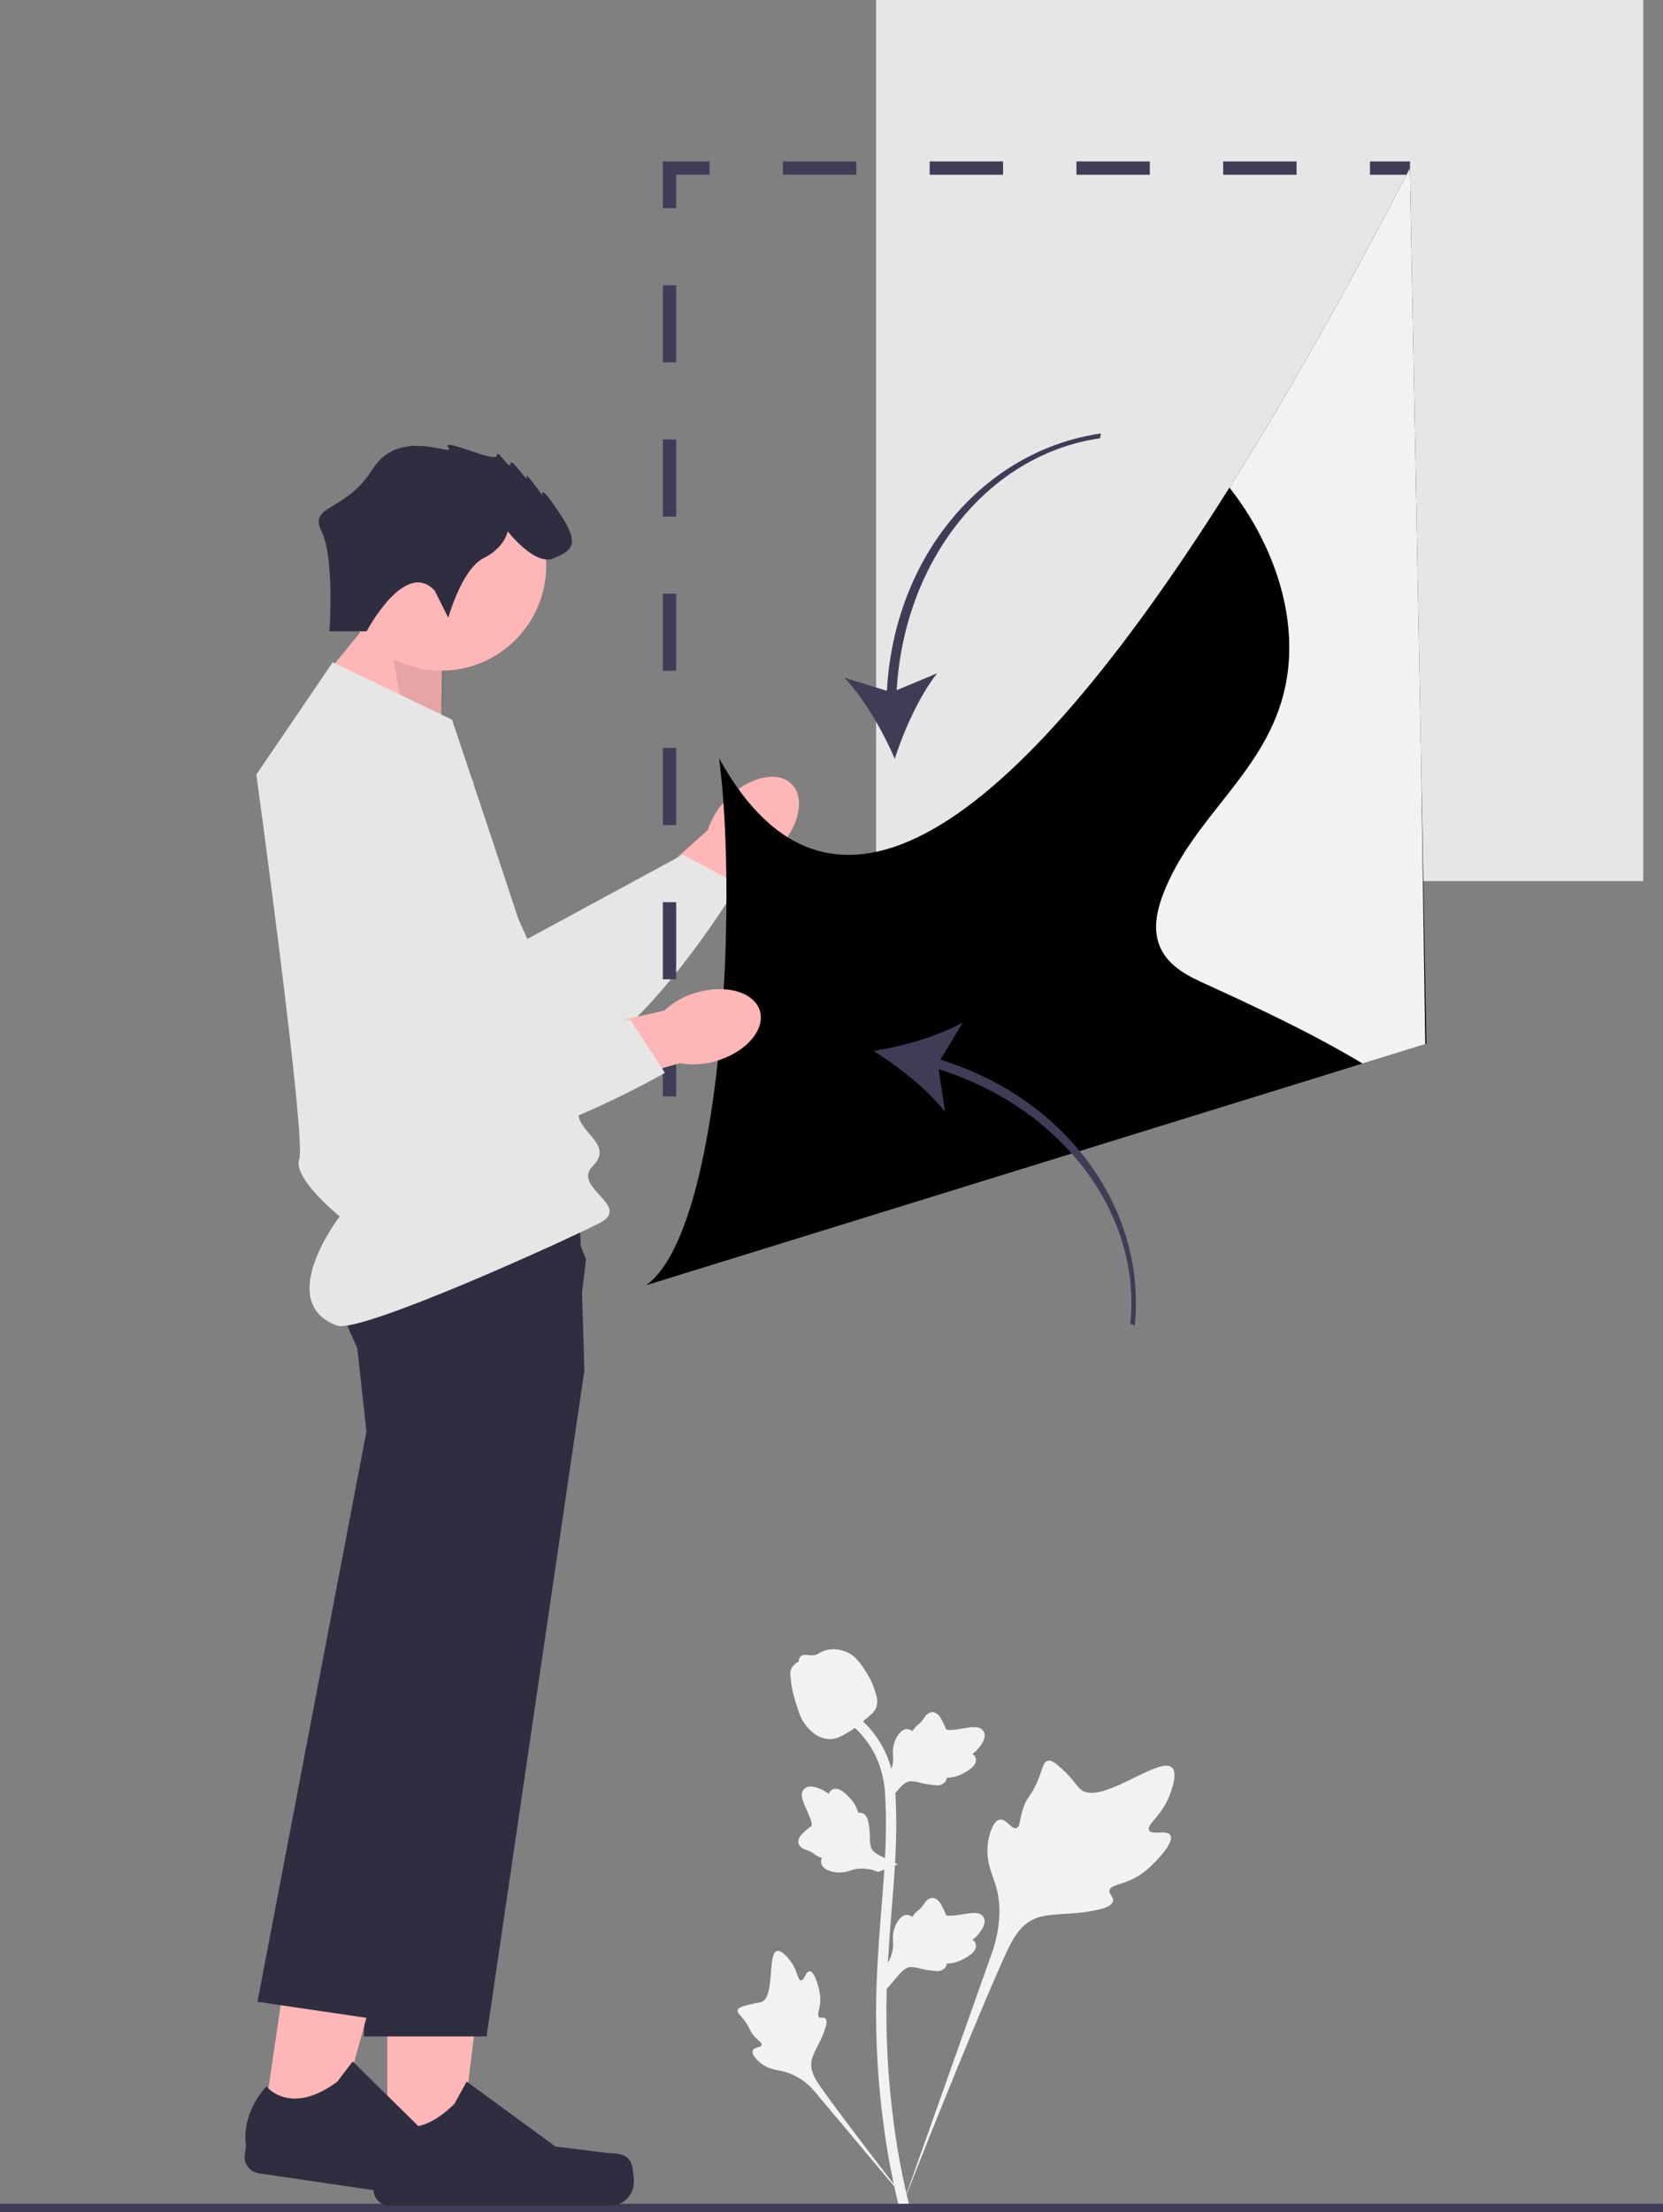 <svg xmlns="http://www.w3.org/2000/svg" data-name="Layer 1" width="404" height="537" viewBox="0 0 404 537" xmlns:xlink="http://www.w3.org/1999/xlink"><rect x="0" y="0" width="404" height="537" fill="#808080" stroke="none"/><rect x="212.839" width="186.358" height="213.906" fill="#e6e6e6"/><path id="b194f79f-1dcb-4c1b-9adc-ca19157cb8ab-18" data-name="uuid-63f12f30-9ab6-4f05-9b95-b74528116577-49" d="M176.603,193.947c5.257-5.35,12.278-6.974,15.682-3.628s1.901,10.394-3.358,15.745a18.77,18.77,0,0,1-7.467,4.779l-22.559,22.385L148.622,222.418l23.331-20.92a18.771,18.771,0,0,1,4.65-7.551Z" fill="#ffb6b6"/><path d="M104.455,175.469l23.653,52.473,37.77-20.445,13.517,7.174s-30.877,51.62-52.018,45.744S68.696,201.257,75.46,184.813s28.995-9.343,28.995-9.343Z" fill="#e6e6e6"/><rect x="161.028" y="256.459" width="3.241" height="9.723" fill="#3f3d56"/><path d="M164.269,237.738h-3.241V219.018h3.241Zm0-37.442h-3.241V181.576h3.241Zm0-37.441h-3.241V144.134h3.241Zm0-37.442h-3.241V106.693h3.241Zm0-37.442h-3.241V69.252h3.241Z" fill="#3f3d56"/><polygon points="164.269 50.531 161.028 50.531 161.028 39.187 172.371 39.187 172.371 42.428 164.269 42.428 164.269 50.531" fill="#3f3d56"/><path d="M314.983,42.428H297.157v-3.241h17.826v3.241Zm-35.653,0H261.504v-3.241h17.826Zm-35.653,0H225.851v-3.241h17.826Zm-35.653,0H190.198v-3.241h17.826Z" fill="#3f3d56"/><rect x="332.81" y="39.187" width="9.723" height="3.241" fill="#3f3d56"/><path d="M284.313,445.522c-.844-1.424-4.497.101-5.168-1.191-.669-1.287,2.724-3.249,4.663-7.73.35-.808,2.553-5.9.922-7.472-3.092-2.978-17.24,9.313-22.191,5.29-1.087-.883-1.846-2.645-5.134-5.506-1.308-1.138-2.099-1.652-2.865-1.461-1.086.271-1.172,1.725-2.337,4.584-1.747,4.287-2.78,4.028-3.798,7.449-.756,2.539-.583,4.016-1.472,4.303-1.258.407-2.416-2.286-4.011-2.045-1.627.246-2.611,3.382-2.922,5.73-.583,4.406,1.035,7.313,1.932,10.371.975,3.322,1.553,8.375-.698,15.528l-22.277,62.766c4.918-12.879,19.158-48.185,25.142-61.305,1.727-3.787,3.635-7.629,7.551-9.145,3.77-1.46,8.949-.588,15.55-2.179.771-.186,2.911-.73,3.18-1.988.223-1.04-1.036-1.621-.842-2.595.259-1.307,2.734-1.323,5.775-2.831a17.997,17.997,0,0,0,4.629-3.415c.346-.328,5.495-5.262,4.371-7.157H284.313Z" fill="#f2f2f2"/><path d="M196.668,478.565c-.942.004-1.248,2.236-2.076,2.193-.825-.043-.808-2.275-2.448-4.519-.296-.405-2.159-2.955-3.401-2.608-2.354.658-.404,11.148-3.806,12.418a37.653,37.653,0,0,0-4.184.931c-.936.314-1.417.554-1.544.985-.18.611.508,1.073,1.575,2.47,1.6,2.094,1.175,2.527,2.56,4.013,1.028,1.104,1.803,1.445,1.687,1.964-.163.735-1.819.526-2.161,1.379-.349.87.907,2.257,1.969,3.087,1.994,1.558,3.888,1.602,5.647,2.044a14.83,14.83,0,0,1,7.42,4.823l24.378,29.044c-4.902-6.13-18.122-23.306-22.835-30.029-1.361-1.941-2.696-3.985-2.31-6.345.371-2.272,2.293-4.562,3.417-8.261.131-.432.481-1.639-.058-2.134-.446-.409-1.095.041-1.517-.335-.567-.504.14-1.724.277-3.651a10.247,10.247,0,0,0-.341-3.258c-.061-.265-.997-4.215-2.251-4.21Z" fill="#f2f2f2"/><path d="M215.468,482.785l-.568-5.068.259-.384a9.377,9.377,0,0,0,1.819-5.159c.001-.262-.011-.524-.023-.79a7.928,7.928,0,0,1,.575-3.903c.384-.854,1.463-2.831,3.086-2.587a1.838,1.838,0,0,1,1.018.497c.037-.059.075-.117.115-.181a5.576,5.576,0,0,1,1.291-1.419,6.52,6.52,0,0,0,1.082-1.094c.21-.262.374-.492.513-.685a2.38,2.38,0,0,1,1.935-1.27,2.54,2.54,0,0,1,1.932,1.468,12.216,12.216,0,0,1,1.122,2.217,3.833,3.833,0,0,0,.19.436c.333.489,3.038.032,4.057-.135,2.289-.382,4.27-.712,5.087.732.585,1.033.151,2.398-1.33,4.168a8.275,8.275,0,0,1-1.388,1.297,1.696,1.696,0,0,1,.815,1.065h0c.308,1.228-.748,2.459-3.137,3.663a8.436,8.436,0,0,1-2.512.896,9.867,9.867,0,0,1-1.408.125,1.668,1.668,0,0,1-.207.751,2.507,2.507,0,0,1-2.61,1.05,20.463,20.463,0,0,1-3.694-.595,8.959,8.959,0,0,0-2.332-.347c-1.153.093-2.041,1.016-3.083,2.212l-2.603,3.042Z" fill="#f2f2f2"/><path d="M218.101,452.609l-4.758,1.835-.437-.153a9.377,9.377,0,0,0-5.452-.451c-.254.065-.504.143-.759.223a7.928,7.928,0,0,1-3.922.434c-.924-.155-3.11-.697-3.285-2.329a1.838,1.838,0,0,1,.222-1.111c-.066-.021-.133-.042-.204-.065a5.576,5.576,0,0,1-1.7-.889,6.52,6.52,0,0,0-1.332-.769c-.307-.137-.571-.237-.793-.322a2.38,2.38,0,0,1-1.719-1.549,2.54,2.54,0,0,1,.93-2.241,12.217,12.217,0,0,1,1.86-1.648,3.833,3.833,0,0,0,.373-.294c.389-.446-.74-2.947-1.159-3.891-.95-2.118-1.772-3.95-.582-5.106.851-.828,2.282-.754,4.369.229a8.275,8.275,0,0,1,1.607,1.013,1.696,1.696,0,0,1,.823-1.058h0c1.11-.61,2.569.099,4.339,2.105a8.436,8.436,0,0,1,1.504,2.203,9.87,9.87,0,0,1,.478,1.331,1.668,1.668,0,0,1,.779.009c.852.21,1.429.962,1.678,2.258a20.463,20.463,0,0,1,.362,3.724,8.957,8.957,0,0,0,.255,2.344c.382,1.091,1.5,1.717,2.922,2.421l3.603,1.746Z" fill="#f2f2f2"/><path d="M215.468,437.678l-.568-5.068.259-.384a9.377,9.377,0,0,0,1.819-5.159c.001-.262-.011-.524-.023-.79a7.928,7.928,0,0,1,.575-3.903c.384-.854,1.463-2.831,3.086-2.587a1.838,1.838,0,0,1,1.018.497c.037-.059.075-.117.115-.181a5.575,5.575,0,0,1,1.291-1.419,6.52,6.52,0,0,0,1.082-1.094c.21-.262.374-.492.513-.685a2.38,2.38,0,0,1,1.935-1.27,2.54,2.54,0,0,1,1.932,1.468,12.216,12.216,0,0,1,1.122,2.217,3.832,3.832,0,0,0,.19.436c.333.489,3.038.032,4.057-.135,2.289-.382,4.27-.712,5.087.732.585,1.033.151,2.398-1.33,4.168a8.276,8.276,0,0,1-1.388,1.297,1.696,1.696,0,0,1,.815,1.065h0c.308,1.228-.748,2.459-3.137,3.663a8.437,8.437,0,0,1-2.512.896,9.869,9.869,0,0,1-1.408.125,1.668,1.668,0,0,1-.207.751,2.507,2.507,0,0,1-2.61,1.05,20.462,20.462,0,0,1-3.694-.595,8.959,8.959,0,0,0-2.332-.348c-1.153.093-2.041,1.016-3.083,2.212l-2.603,3.042Z" fill="#f2f2f2"/><path d="M220.653,536.055l-1.062-.666-.257-1.226.257,1.226-1.238.142c-.02-.115-.087-.379-.188-.793a177.23,177.23,0,0,1-3.654-20.023,204.149,204.149,0,0,1-1.656-23.17c-.115-7.807.255-13.717.551-18.467.224-3.583.496-6.994.762-10.317.71-8.878,1.379-17.265.881-26.55a24.599,24.599,0,0,0-2.862-10.978A23.312,23.312,0,0,0,206.2,418.21l1.561-1.963a25.859,25.859,0,0,1,6.623,7.782,26.94,26.94,0,0,1,3.168,12.05c.507,9.449-.17,17.916-.887,26.88-.264,3.311-.536,6.708-.759,10.276-.294,4.706-.66,10.565-.546,18.271a201.654,201.654,0,0,0,1.634,22.886,174.432,174.432,0,0,0,3.605,19.749c.291,1.192.352,1.441.054,1.914h0Z" fill="#f2f2f2"/><path d="M201.604,422.192c-.103,0-.207-.002-.312-.01-2.134-.115-4.11-1.392-5.875-3.796-.827-1.131-1.251-2.42-2.095-4.992a31.298,31.298,0,0,1-1.154-5.176c-.253-1.808-.221-2.565.137-3.233a3.824,3.824,0,0,1,1.766-1.613,1.416,1.416,0,0,1,.098-.739c.427-1.045,1.563-.908,2.177-.842a6.154,6.154,0,0,0,1.117.069,3.149,3.149,0,0,0,1.548-.521,6.969,6.969,0,0,1,2.096-.825,7.472,7.472,0,0,1,3.942.313c2.71.903,4.046,3.01,5.593,5.45a19.135,19.135,0,0,1,2.065,4.713,5.604,5.604,0,0,1,.281,3.128c-.308,1.197-1.036,1.882-2.885,3.394a33.608,33.608,0,0,1-3.732,2.858c-1.937,1.118-3.153,1.821-4.768,1.821Z" fill="#f2f2f2"/><rect y="535" width="404" height="2" fill="#3f3d56"/><polygon points="94.084 525.181 111.331 525.179 119.535 458.655 94.08 458.656 94.084 525.181" fill="#ffb6b6"/><path d="M153.174,524.79h0c.537.904.82,3.823.82,4.875h0a5.854,5.854,0,0,1-5.854,5.854H94.729a3.993,3.993,0,0,1-3.993-3.993v-2.224s-2.642-6.683,2.798-14.921c0,0,6.761,6.45,16.864-3.653l2.979-5.397,21.565,15.772,11.953,1.471c2.615.322,4.934-.05,6.279,2.216Z" fill="#2f2e41"/><polygon points="107.135 178.837 107.483 155.575 93.138 146.632 77.54 165.713 107.135 178.837" fill="#ffb6b6"/><polygon points="107.135 178.837 108.063 156.154 93.138 146.632 98.209 174.703 107.135 178.837" opacity="0.1" style="isolation:isolate"/><circle cx="107.179" cy="137.301" r="25.512" fill="#ffb6b6"/><path d="M141.972,332.657l-23.766,161.722H88.39l3.965-92.315,2.087-48.54-6.052-23.105a103.193,103.193,0,0,1-5.084-11.361c-2.62-7.025-4.689-15.448-1.617-19.441,1.13-1.472,4.069-2.562,8.063-3.374a83.439,83.439,0,0,1,8.347-1.188c17.633-1.745,42.714-.655,42.714-.655l.638,21.041.354,11.749.168,5.466Z" fill="#2f2e41"/><polygon points="63.703 517.272 80.766 519.779 98.56 455.155 73.376 451.454 63.703 517.272" fill="#ffb6b6"/><path d="M122.221,525.48h0c.4.973.255,3.902.102,4.943h0a5.854,5.854,0,0,1-6.643,4.94l-52.844-7.769a3.993,3.993,0,0,1-3.37-4.532l.323-2.2s-1.642-6.997,4.938-14.355c0,0,5.751,7.365,17.216-1.161l3.733-4.906,19.042,18.741,11.612,3.194c2.541.699,4.889.668,5.89,3.105h0Z" fill="#2f2e41"/><path d="M142.347,305.687l-3.26,28.072-17.777,59.156L92.047,490.306l-29.497-4.335,26.473-138.475L86.402,323.751s-.854-2.36-1.832-5.816c-1.942-6.836-4.378-17.969-1.698-23.647a6.638,6.638,0,0,1,1.378-1.984c1.054-1.022,3.197-1.643,6.067-1.972,11.998-1.356,36.706,2.522,47.701,4.426l4.329,10.929Z" fill="#2f2e41"/><path d="M80.82,160.791,109.802,174.703s30.721,91.005,30.721,95.642,8.695,7.535,3.478,12.752,9.71,9.635,1.667,13.802-58.217,26.96-63.796,24.905c-15.387-5.669.652-26.5.652-26.5s-11.559-9.309-9.82-13.946-10.434-93.323-10.434-93.323l18.549-27.243Z" fill="#e6e6e6"/><path d="M105.621,143.412l3.281,6.563s3.281-11.813,8.532-14.438,5.906-6.563,5.906-6.563,6.563,8.532,11.157,6.563,6.563-3.281,1.313-11.157-3.938-3.938-3.938-3.938-4.594-6.563-3.938-4.594-3.938-5.25-3.938-3.281-3.281-3.938-3.281-1.969-13.782-4.594-11.813-1.969-11.813-5.25-18.376,5.25-15.663,8.559-12.425,15.108S80.026,153.256,80.026,153.256h9.051s9.325-17.719,16.544-9.844Z" fill="#2f2e41"/><path d="M346.527,253.384l-.28.09-15.24,4.71-174.01,53.82c18.43-13.28,22.34-92.1,17.7-127.93,26.79,48.68,70.52,19.11,123.98-65.7,13.99-22.2,28.66-48.2,43.85-77.57l2.71,144.11Z" fill="#000000"/><path id="afd17dae-8948-4aa9-b2b8-cc47c0744a3c-19" data-name="uuid-e967cc2e-cf82-40ad-a893-bd90ae03d296-50" d="M169.132,240.981c7.193-2.125,14.12-.136,15.471,4.442s-3.383,10.01-10.579,12.135a18.77,18.77,0,0,1-8.848.553l-30.59,8.619-3.739-14.441,30.553-6.964a18.771,18.771,0,0,1,7.731-4.344Z" fill="#ffb6b6"/><path d="M115.026,189.801l-4.795,57.358,42.946.462,8.335,12.834s-52.053,30.14-67.684,14.739-22.585-80.207-8.688-91.3S115.026,189.801,115.026,189.801Z" fill="#e6e6e6"/><path d="M215.455,167.711l-10.313-3.183c4.756,4.956,9.411,13.095,12.227,19.699,2.171-6.843,6.03-15.388,10.292-20.775l-9.825,4.095c1.849-31.72,22.312-57.247,49.392-61.148l.223-1.168c-28.286,4.074-50.193,29.496-51.995,62.479Z" fill="#3f3d56"/><path d="M228.443,257.26l5.501-9.084c-5.866,3.356-14.747,5.855-21.723,6.966,6.013,3.707,13.248,9.43,17.372,14.785l-1.562-10.356c29.835,9.34,49.314,34.968,46.57,61.748l1.062.492C278.529,293.838,259.495,266.857,228.443,257.26Z" fill="#3f3d56"/><path d="M346.247,253.474l-15.24,4.71c-12.64-7.56-25.88-13.71-39.04-19.72-4.52-2.06-9.65-4.93-10.86-10.85-.73-3.53.2-7.28,1.46-10.56,7.03-18.36,23.97-28.8,29.14-48.15,4.75-17.8-2.32-36.96-13.03-50.53,13.99-22.2,28.66-48.2,43.85-77.57l2.71,144.11C345.637,212.314,346.007,237.084,346.247,253.474Z" fill="#f1f2f2"/></svg>
